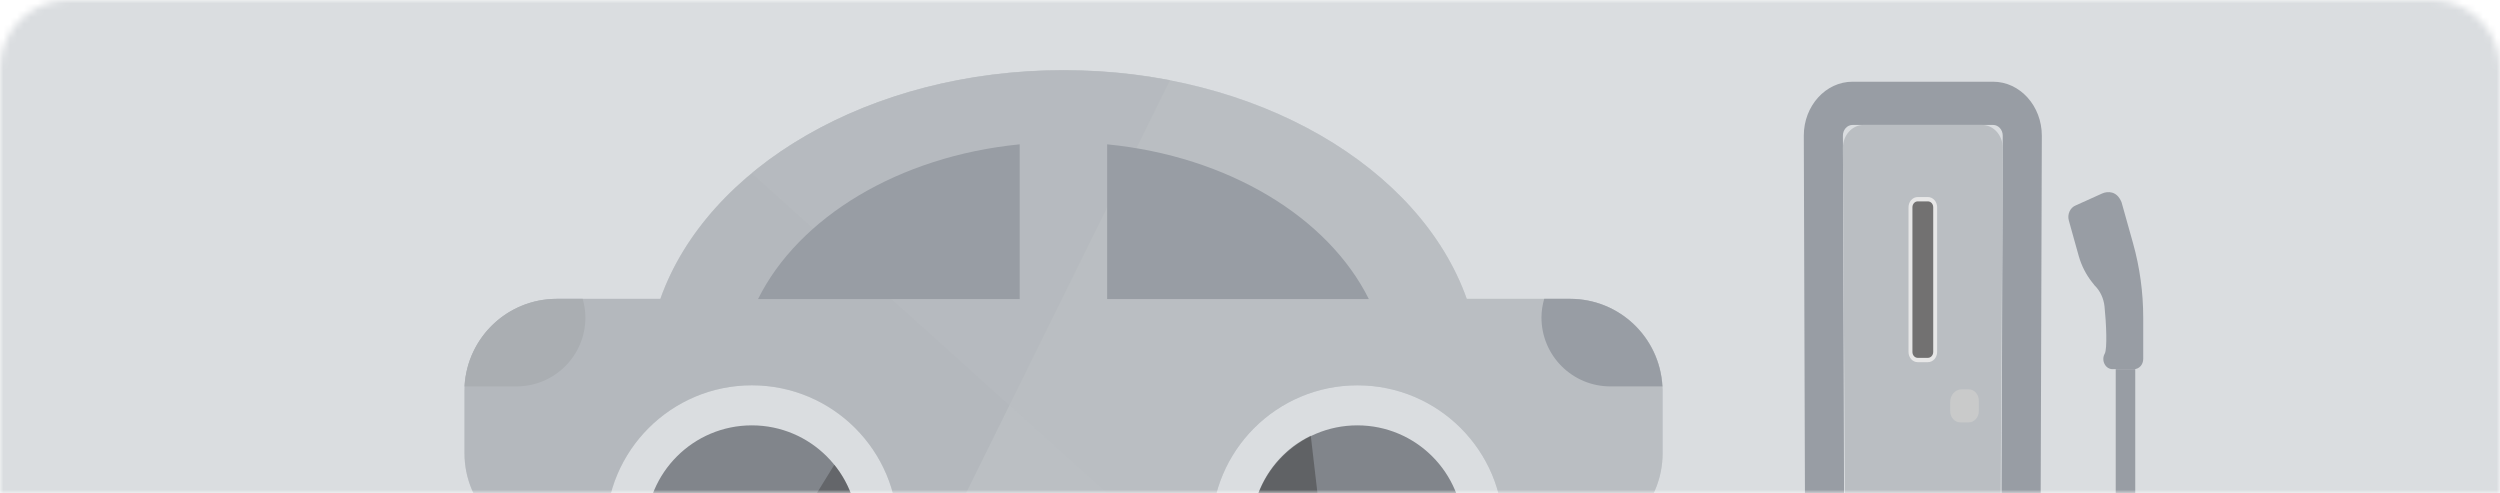 <svg width="365" height="72" viewBox="0 0 365 72" fill="none" xmlns="http://www.w3.org/2000/svg">
<mask id="mask0_1414_246" style="mask-type:alpha" maskUnits="userSpaceOnUse" x="0" y="0" width="365" height="72">
<path d="M0 10C0 4.477 4.477 0 10 0H355C360.523 0 365 4.477 365 10V72H0V10Z" fill="#C4C4C4"/>
</mask>
<g mask="url(#mask0_1414_246)">
<rect width="365" height="72" fill="#DADDE0"/>
<path d="M290.989 18.24C291.767 18.24 292.399 18.938 292.399 19.798L291.97 153.867C291.97 155.715 290.615 157.213 288.943 157.213H272.52C270.848 157.213 269.493 155.715 269.493 153.867L269.064 19.798C269.064 18.938 269.695 18.24 270.474 18.24H290.989ZM290.989 11.93H270.473C266.548 11.93 263.355 15.46 263.355 19.798L263.783 153.89C263.783 159.192 267.702 163.523 272.519 163.523H288.942C293.759 163.523 297.678 159.192 297.678 153.867L298.107 19.82C298.107 15.46 294.914 11.93 290.989 11.93Z" fill="#989DA4"/>
<path d="M288.943 96.675H272.519C270.848 96.675 269.492 95.177 269.492 93.329L269.064 21.586C269.064 19.738 270.419 18.24 272.09 18.24H289.372C291.043 18.24 292.399 19.738 292.399 21.586L291.97 93.33C291.969 95.178 290.614 96.675 288.943 96.675Z" fill="#BABEC2"/>
<path d="M279.99 52.562C279.404 52.562 278.928 52.035 278.928 51.388V30.257C278.928 29.61 279.404 29.083 279.99 29.083H281.473C282.059 29.083 282.535 29.61 282.535 30.257V51.388C282.535 52.035 282.059 52.562 281.473 52.562H279.99Z" fill="#727171"/>
<path d="M281.473 29.4C281.901 29.4 282.25 29.785 282.25 30.258V51.389C282.25 51.862 281.901 52.247 281.473 52.247H279.99C279.562 52.247 279.214 51.861 279.214 51.389V30.258C279.214 29.784 279.562 29.4 279.99 29.4H281.473ZM281.473 28.769H279.99C279.246 28.769 278.643 29.436 278.643 30.258V51.389C278.643 52.211 279.246 52.878 279.99 52.878H281.473C282.217 52.878 282.821 52.211 282.821 51.389V30.258C282.82 29.435 282.217 28.769 281.473 28.769Z" fill="#E7E7E7"/>
<path d="M287.431 61.669H286.204C285.389 61.669 284.729 60.938 284.729 60.038V58.682C284.729 57.667 285.473 56.844 286.391 56.844H287.432C288.247 56.844 288.907 57.574 288.907 58.475V60.038C288.906 60.938 288.246 61.669 287.431 61.669Z" fill="#C9CACA"/>
<path d="M297.474 80.971H302.412C303.541 80.971 304.456 81.982 304.456 83.23V132.963C304.456 134.211 305.371 135.223 306.5 135.223H308.278C309.407 135.223 310.322 134.211 310.322 132.963V53.895" stroke="#989DA4" stroke-width="2.85" stroke-miterlimit="10"/>
<path d="M303.072 29.982C302.217 30.315 301.797 31.319 302.052 32.2C302.42 33.475 302.974 35.571 303.509 37.423C303.909 38.808 304.565 40.087 305.428 41.184L305.804 41.663C306.617 42.454 307.133 43.549 307.259 44.738C307.518 47.179 307.671 50.965 307.297 51.618C306.731 52.606 307.373 53.897 308.431 53.897H311.567C312.309 53.897 312.91 53.233 312.91 52.413V50.169V46.365C312.91 42.692 312.411 39.041 311.43 35.532L309.741 29.512C309.365 28.622 308.866 28.266 308.367 28.123C307.88 27.985 307.365 28.047 306.899 28.256L303.072 29.982Z" fill="#989DA4"/>
<path d="M155.261 10.254C126.96 10.254 103.202 24.436 96.409 43.638H81.347C73.844 43.638 67.814 49.663 67.814 57.158V66.16C67.814 73.656 73.844 79.713 81.347 79.713H88.562C88.492 79.008 88.462 78.278 88.462 77.554C88.462 65.792 98.002 56.261 109.775 56.261C121.548 56.261 131.088 65.792 131.088 77.554C131.088 78.278 131.06 79.008 130.988 79.713H176.973C176.903 79.008 176.873 78.278 176.873 77.554C176.873 65.792 186.413 56.261 198.186 56.261C209.96 56.261 219.5 65.792 219.5 77.554C219.5 78.278 219.471 79.008 219.399 79.713H229.208C236.711 79.713 242.741 73.656 242.741 66.16V57.158C242.742 49.663 236.712 43.638 229.209 43.638H214.147C207.346 24.436 183.562 10.254 155.261 10.254Z" fill="#BBBFC3"/>
<path fill-rule="evenodd" clip-rule="evenodd" d="M125.23 77.549C125.23 86.079 118.309 92.994 109.77 92.994C101.232 92.994 94.31 86.079 94.31 77.549C94.31 69.018 101.232 62.103 109.77 62.103C118.309 62.103 125.23 69.018 125.23 77.549Z" fill="#81858B"/>
<path fill-rule="evenodd" clip-rule="evenodd" d="M213.633 77.549C213.633 86.079 206.711 92.994 198.173 92.994C189.635 92.994 182.713 86.079 182.713 77.549C182.713 69.018 189.635 62.103 198.173 62.103C206.711 62.103 213.633 69.018 213.633 77.549Z" fill="#81858B"/>
<path opacity="0.413" d="M155.261 10.243C126.96 10.243 103.202 24.425 96.409 43.627H81.347C73.844 43.627 67.814 49.651 67.814 57.147V66.182C67.814 73.678 73.844 79.702 81.347 79.702H88.562C88.492 78.997 88.462 78.267 88.462 77.543C88.462 65.781 98.002 56.25 109.775 56.25C121.548 56.25 131.088 65.781 131.088 77.543C131.088 78.267 131.06 78.997 130.988 79.702H137.239L170.822 11.704C165.855 10.743 160.64 10.243 155.261 10.243Z" fill="#AAAEB3"/>
<path opacity="0.466" d="M155.261 10.243C137.14 10.243 120.877 16.067 109.742 25.291L170.19 79.702H176.973C176.903 78.997 176.873 78.267 176.873 77.543C176.873 65.781 186.413 56.25 198.186 56.25C209.96 56.25 219.5 65.781 219.5 77.543C219.5 78.267 219.471 78.997 219.4 79.702H229.208C236.711 79.702 242.741 73.678 242.741 66.182V57.147C242.741 49.651 236.711 43.627 229.208 43.627H214.146C207.345 24.425 183.562 10.243 155.261 10.243Z" fill="#B9BDC1"/>
<path d="M148.877 21.072C131.206 22.821 116.61 31.722 110.673 43.66H148.877V21.072ZM161.645 21.072V43.66H199.849C193.901 31.715 179.329 22.814 161.645 21.072Z" fill="#989DA4"/>
<path fill-rule="evenodd" clip-rule="evenodd" d="M225.453 43.627C225.209 44.496 225.054 45.402 225.054 46.351C225.054 51.92 229.554 56.416 235.128 56.416H242.709C242.315 49.279 236.456 43.627 229.21 43.627H225.453Z" fill="#989DA4"/>
<path fill-rule="evenodd" clip-rule="evenodd" d="M85.071 43.627C85.314 44.496 85.47 45.402 85.47 46.351C85.47 51.92 80.97 56.416 75.395 56.416H67.814C68.208 49.279 74.067 43.627 81.313 43.627H85.071Z" fill="#AAAEB2"/>
<path opacity="0.413" fill-rule="evenodd" clip-rule="evenodd" d="M121.812 67.855L106.55 92.635C107.589 92.855 108.671 93.001 109.775 93.001C118.314 93.001 125.237 86.085 125.237 77.554C125.237 73.882 123.955 70.505 121.812 67.855Z" fill="#3A3A3A"/>
<path opacity="0.466" fill-rule="evenodd" clip-rule="evenodd" d="M194.732 92.518L191.374 63.616C190.421 64.086 189.481 64.64 188.614 65.323C181.906 70.601 180.751 80.314 186.034 87.015C188.309 89.9 191.407 91.76 194.732 92.518Z" fill="#3A3A3A"/>
</g>
</svg>
